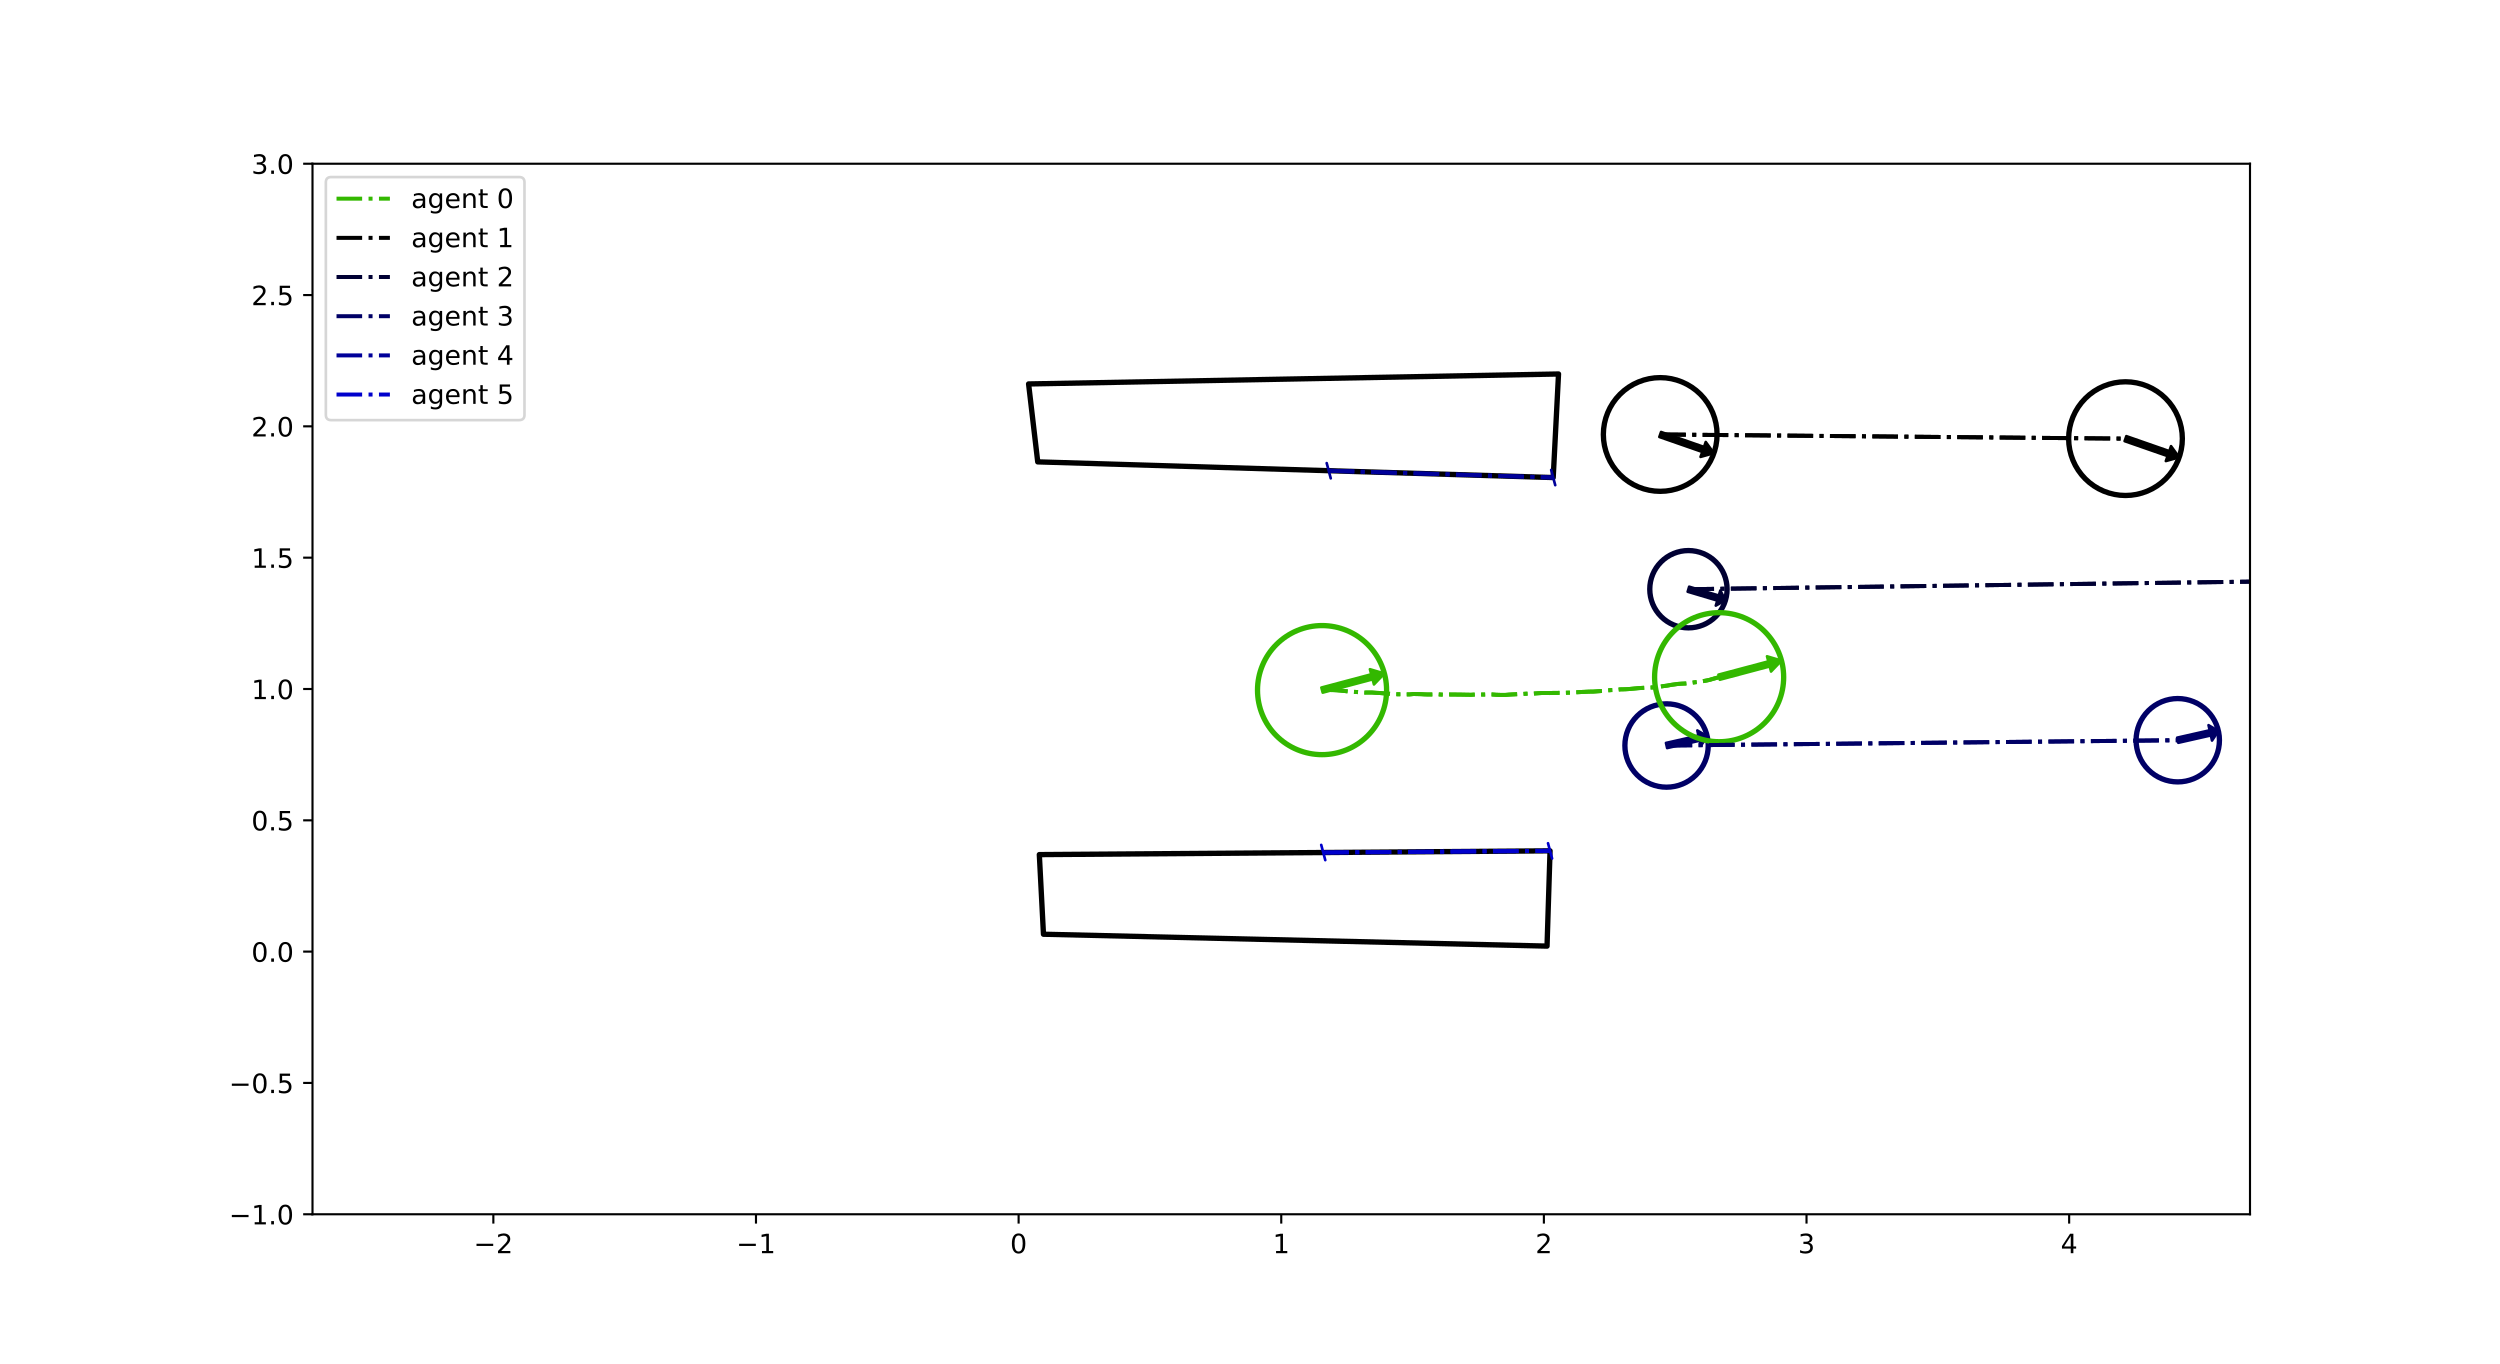 <?xml version="1.0" encoding="utf-8" standalone="no"?>
<!DOCTYPE svg PUBLIC "-//W3C//DTD SVG 1.1//EN"
  "http://www.w3.org/Graphics/SVG/1.1/DTD/svg11.dtd">
<!-- Created with matplotlib (https://matplotlib.org/) -->
<svg height="511.2pt" version="1.1" viewBox="0 0 936.72 511.2" width="936.72pt" xmlns="http://www.w3.org/2000/svg" xmlns:xlink="http://www.w3.org/1999/xlink">
 <defs>
  <style type="text/css">
*{stroke-linecap:butt;stroke-linejoin:round;white-space:pre;}
  </style>
 </defs>
 <g id="figure_1">
  <g id="patch_1">
   <path d="M 0 511.2 
L 936.72 511.2 
L 936.72 0 
L 0 0 
z
" style="fill:#ffffff;"/>
  </g>
  <g id="axes_1">
   <g id="patch_2">
    <path d="M 117.09 454.968 
L 843.048 454.968 
L 843.048 61.344 
L 117.09 61.344 
z
" style="fill:#ffffff;"/>
   </g>
   <g id="patch_3">
    <path clip-path="url(#p96cc4f739b)" d="M 583.961 140.13 
L 385.402 143.863 
L 388.825 173.058 
L 581.966 178.933 
z
" style="fill:none;stroke:#000000;stroke-linejoin:miter;stroke-width:2;"/>
   </g>
   <g id="patch_4">
    <path clip-path="url(#p96cc4f739b)" d="M 580.782 318.802 
L 389.423 320.21 
L 390.975 350.045 
L 579.655 354.494 
z
" style="fill:none;stroke:#000000;stroke-linejoin:miter;stroke-width:2;"/>
   </g>
   <g id="patch_5">
    <path clip-path="url(#p96cc4f739b)" d="M 495.102 257.625 
L 495.608 259.526 
L 514.302 254.552 
L 514.808 256.454 
L 518.722 252.357 
L 513.289 250.748 
L 513.795 252.65 
z
" style="fill:#33b800;stroke:#33b800;stroke-linejoin:miter;"/>
   </g>
   <g id="patch_6">
    <path clip-path="url(#p96cc4f739b)" d="M 622.385 161.863 
L 621.737 163.722 
L 637.829 169.329 
L 637.182 171.188 
L 642.176 169.802 
L 639.124 165.612 
L 638.477 167.471 
z
" style="stroke:#000000;stroke-linejoin:miter;"/>
   </g>
   <g id="patch_7">
    <path clip-path="url(#p96cc4f739b)" d="M 632.914 219.827 
L 632.352 221.713 
L 643.455 225.025 
L 642.893 226.911 
L 646.512 224.91 
L 644.58 221.253 
L 644.018 223.139 
z
" style="fill:#000033;stroke:#000033;stroke-linejoin:miter;"/>
   </g>
   <g id="patch_8">
    <path clip-path="url(#p96cc4f739b)" d="M 624.223 278.373 
L 624.658 280.293 
L 636.842 277.533 
L 637.276 279.453 
L 639.67 275.884 
L 635.972 273.694 
L 636.407 275.614 
z
" style="fill:#000066;stroke:#000066;stroke-linejoin:miter;"/>
   </g>
   <g id="patch_9">
    <path clip-path="url(#p96cc4f739b)" d="M 497.602 175.424 
L 498.108 177.326 
L 498.108 177.326 
L 498.614 179.228 
L 497.855 176.375 
L 497.096 173.522 
L 497.602 175.424 
z
" style="fill:#000099;stroke:#000099;stroke-linejoin:miter;"/>
   </g>
   <g id="patch_10">
    <path clip-path="url(#p96cc4f739b)" d="M 495.55 318.476 
L 496.056 320.378 
L 496.056 320.378 
L 496.562 322.28 
L 495.803 319.427 
L 495.043 316.574 
L 495.55 318.476 
z
" style="fill:#0000cc;stroke:#0000cc;stroke-linejoin:miter;"/>
   </g>
   <g id="patch_11">
    <path clip-path="url(#p96cc4f739b)" d="M 643.885 252.786 
L 644.391 254.688 
L 663.085 249.714 
L 663.591 251.616 
L 667.505 247.519 
L 662.073 245.91 
L 662.579 247.812 
z
" style="fill:#33b800;stroke:#33b800;stroke-linejoin:miter;"/>
   </g>
   <g id="patch_12">
    <path clip-path="url(#p96cc4f739b)" d="M 796.722 163.423 
L 796.074 165.282 
L 812.166 170.889 
L 811.519 172.748 
L 816.513 171.362 
L 813.461 167.172 
L 812.814 169.031 
z
" style="stroke:#000000;stroke-linejoin:miter;"/>
   </g>
   <g id="patch_13">
    <path clip-path="url(#p96cc4f739b)" d="M 886.228 216.416 
L 885.666 218.302 
L 896.769 221.614 
L 896.206 223.5 
L 899.826 221.499 
L 897.894 217.842 
L 897.332 219.728 
z
" style="fill:#000033;stroke:#000033;stroke-linejoin:miter;"/>
   </g>
   <g id="patch_14">
    <path clip-path="url(#p96cc4f739b)" d="M 815.763 276.394 
L 816.198 278.313 
L 828.382 275.554 
L 828.817 277.473 
L 831.21 273.904 
L 827.512 271.715 
L 827.947 273.634 
z
" style="fill:#000066;stroke:#000066;stroke-linejoin:miter;"/>
   </g>
   <g id="patch_15">
    <path clip-path="url(#p96cc4f739b)" d="M 581.713 177.982 
L 582.219 179.884 
L 582.219 179.884 
L 582.725 181.786 
L 581.966 178.933 
L 581.207 176.08 
L 581.713 177.982 
z
" style="fill:#000099;stroke:#000099;stroke-linejoin:miter;"/>
   </g>
   <g id="patch_16">
    <path clip-path="url(#p96cc4f739b)" d="M 580.529 317.851 
L 581.035 319.752 
L 581.035 319.752 
L 581.541 321.654 
L 580.782 318.802 
L 580.023 315.949 
L 580.529 317.851 
z
" style="fill:#0000cc;stroke:#0000cc;stroke-linejoin:miter;"/>
   </g>
   <g id="matplotlib.axis_1">
    <g id="xtick_1">
     <g id="line2d_1">
      <defs>
       <path d="M 0 0 
L 0 3.5 
" id="m2669104575" style="stroke:#000000;stroke-width:0.8;"/>
      </defs>
      <g>
       <use style="stroke:#000000;stroke-width:0.8;" x="184.851" xlink:href="#m2669104575" y="454.968"/>
      </g>
     </g>
     <g id="text_1">
      <!-- −2 -->
      <defs>
       <path d="M 10.594 35.5 
L 73.188 35.5 
L 73.188 27.203 
L 10.594 27.203 
z
" id="DejaVuSans-8722"/>
       <path d="M 19.188 8.297 
L 53.609 8.297 
L 53.609 0 
L 7.328 0 
L 7.328 8.297 
Q 12.938 14.109 22.625 23.891 
Q 32.328 33.688 34.812 36.531 
Q 39.547 41.844 41.422 45.531 
Q 43.312 49.219 43.312 52.781 
Q 43.312 58.594 39.234 62.25 
Q 35.156 65.922 28.609 65.922 
Q 23.969 65.922 18.812 64.312 
Q 13.672 62.703 7.812 59.422 
L 7.812 69.391 
Q 13.766 71.781 18.938 73 
Q 24.125 74.219 28.422 74.219 
Q 39.75 74.219 46.484 68.547 
Q 53.219 62.891 53.219 53.422 
Q 53.219 48.922 51.531 44.891 
Q 49.859 40.875 45.406 35.406 
Q 44.188 33.984 37.641 27.219 
Q 31.109 20.453 19.188 8.297 
z
" id="DejaVuSans-50"/>
      </defs>
      <g transform="translate(177.48 469.566)scale(0.1 -0.1)">
       <use xlink:href="#DejaVuSans-8722"/>
       <use x="83.789" xlink:href="#DejaVuSans-50"/>
      </g>
     </g>
    </g>
    <g id="xtick_2">
     <g id="line2d_2">
      <g>
       <use style="stroke:#000000;stroke-width:0.8;" x="283.257" xlink:href="#m2669104575" y="454.968"/>
      </g>
     </g>
     <g id="text_2">
      <!-- −1 -->
      <defs>
       <path d="M 12.406 8.297 
L 28.516 8.297 
L 28.516 63.922 
L 10.984 60.406 
L 10.984 69.391 
L 28.422 72.906 
L 38.281 72.906 
L 38.281 8.297 
L 54.391 8.297 
L 54.391 0 
L 12.406 0 
z
" id="DejaVuSans-49"/>
      </defs>
      <g transform="translate(275.886 469.566)scale(0.1 -0.1)">
       <use xlink:href="#DejaVuSans-8722"/>
       <use x="83.789" xlink:href="#DejaVuSans-49"/>
      </g>
     </g>
    </g>
    <g id="xtick_3">
     <g id="line2d_3">
      <g>
       <use style="stroke:#000000;stroke-width:0.8;" x="381.663" xlink:href="#m2669104575" y="454.968"/>
      </g>
     </g>
     <g id="text_3">
      <!-- 0 -->
      <defs>
       <path d="M 31.781 66.406 
Q 24.172 66.406 20.328 58.906 
Q 16.5 51.422 16.5 36.375 
Q 16.5 21.391 20.328 13.891 
Q 24.172 6.391 31.781 6.391 
Q 39.453 6.391 43.281 13.891 
Q 47.125 21.391 47.125 36.375 
Q 47.125 51.422 43.281 58.906 
Q 39.453 66.406 31.781 66.406 
z
M 31.781 74.219 
Q 44.047 74.219 50.516 64.516 
Q 56.984 54.828 56.984 36.375 
Q 56.984 17.969 50.516 8.266 
Q 44.047 -1.422 31.781 -1.422 
Q 19.531 -1.422 13.062 8.266 
Q 6.594 17.969 6.594 36.375 
Q 6.594 54.828 13.062 64.516 
Q 19.531 74.219 31.781 74.219 
z
" id="DejaVuSans-48"/>
      </defs>
      <g transform="translate(378.482 469.566)scale(0.1 -0.1)">
       <use xlink:href="#DejaVuSans-48"/>
      </g>
     </g>
    </g>
    <g id="xtick_4">
     <g id="line2d_4">
      <g>
       <use style="stroke:#000000;stroke-width:0.8;" x="480.069" xlink:href="#m2669104575" y="454.968"/>
      </g>
     </g>
     <g id="text_4">
      <!-- 1 -->
      <g transform="translate(476.888 469.566)scale(0.1 -0.1)">
       <use xlink:href="#DejaVuSans-49"/>
      </g>
     </g>
    </g>
    <g id="xtick_5">
     <g id="line2d_5">
      <g>
       <use style="stroke:#000000;stroke-width:0.8;" x="578.475" xlink:href="#m2669104575" y="454.968"/>
      </g>
     </g>
     <g id="text_5">
      <!-- 2 -->
      <g transform="translate(575.294 469.566)scale(0.1 -0.1)">
       <use xlink:href="#DejaVuSans-50"/>
      </g>
     </g>
    </g>
    <g id="xtick_6">
     <g id="line2d_6">
      <g>
       <use style="stroke:#000000;stroke-width:0.8;" x="676.881" xlink:href="#m2669104575" y="454.968"/>
      </g>
     </g>
     <g id="text_6">
      <!-- 3 -->
      <defs>
       <path d="M 40.578 39.312 
Q 47.656 37.797 51.625 33 
Q 55.609 28.219 55.609 21.188 
Q 55.609 10.406 48.188 4.484 
Q 40.766 -1.422 27.094 -1.422 
Q 22.516 -1.422 17.656 -0.516 
Q 12.797 0.391 7.625 2.203 
L 7.625 11.719 
Q 11.719 9.328 16.594 8.109 
Q 21.484 6.891 26.812 6.891 
Q 36.078 6.891 40.938 10.547 
Q 45.797 14.203 45.797 21.188 
Q 45.797 27.641 41.281 31.266 
Q 36.766 34.906 28.719 34.906 
L 20.219 34.906 
L 20.219 43.016 
L 29.109 43.016 
Q 36.375 43.016 40.234 45.922 
Q 44.094 48.828 44.094 54.297 
Q 44.094 59.906 40.109 62.906 
Q 36.141 65.922 28.719 65.922 
Q 24.656 65.922 20.016 65.031 
Q 15.375 64.156 9.812 62.312 
L 9.812 71.094 
Q 15.438 72.656 20.344 73.438 
Q 25.25 74.219 29.594 74.219 
Q 40.828 74.219 47.359 69.109 
Q 53.906 64.016 53.906 55.328 
Q 53.906 49.266 50.438 45.094 
Q 46.969 40.922 40.578 39.312 
z
" id="DejaVuSans-51"/>
      </defs>
      <g transform="translate(673.7 469.566)scale(0.1 -0.1)">
       <use xlink:href="#DejaVuSans-51"/>
      </g>
     </g>
    </g>
    <g id="xtick_7">
     <g id="line2d_7">
      <g>
       <use style="stroke:#000000;stroke-width:0.8;" x="775.287" xlink:href="#m2669104575" y="454.968"/>
      </g>
     </g>
     <g id="text_7">
      <!-- 4 -->
      <defs>
       <path d="M 37.797 64.312 
L 12.891 25.391 
L 37.797 25.391 
z
M 35.203 72.906 
L 47.609 72.906 
L 47.609 25.391 
L 58.016 25.391 
L 58.016 17.188 
L 47.609 17.188 
L 47.609 0 
L 37.797 0 
L 37.797 17.188 
L 4.891 17.188 
L 4.891 26.703 
z
" id="DejaVuSans-52"/>
      </defs>
      <g transform="translate(772.106 469.566)scale(0.1 -0.1)">
       <use xlink:href="#DejaVuSans-52"/>
      </g>
     </g>
    </g>
   </g>
   <g id="matplotlib.axis_2">
    <g id="ytick_1">
     <g id="line2d_8">
      <defs>
       <path d="M 0 0 
L -3.5 0 
" id="meb8077e2b2" style="stroke:#000000;stroke-width:0.8;"/>
      </defs>
      <g>
       <use style="stroke:#000000;stroke-width:0.8;" x="117.09" xlink:href="#meb8077e2b2" y="454.968"/>
      </g>
     </g>
     <g id="text_8">
      <!-- −1.0 -->
      <defs>
       <path d="M 10.688 12.406 
L 21 12.406 
L 21 0 
L 10.688 0 
z
" id="DejaVuSans-46"/>
      </defs>
      <g transform="translate(85.807 458.767)scale(0.1 -0.1)">
       <use xlink:href="#DejaVuSans-8722"/>
       <use x="83.789" xlink:href="#DejaVuSans-49"/>
       <use x="147.412" xlink:href="#DejaVuSans-46"/>
       <use x="179.199" xlink:href="#DejaVuSans-48"/>
      </g>
     </g>
    </g>
    <g id="ytick_2">
     <g id="line2d_9">
      <g>
       <use style="stroke:#000000;stroke-width:0.8;" x="117.09" xlink:href="#meb8077e2b2" y="405.765"/>
      </g>
     </g>
     <g id="text_9">
      <!-- −0.5 -->
      <defs>
       <path d="M 10.797 72.906 
L 49.516 72.906 
L 49.516 64.594 
L 19.828 64.594 
L 19.828 46.734 
Q 21.969 47.469 24.109 47.828 
Q 26.266 48.188 28.422 48.188 
Q 40.625 48.188 47.75 41.5 
Q 54.891 34.812 54.891 23.391 
Q 54.891 11.625 47.562 5.094 
Q 40.234 -1.422 26.906 -1.422 
Q 22.312 -1.422 17.547 -0.641 
Q 12.797 0.141 7.719 1.703 
L 7.719 11.625 
Q 12.109 9.234 16.797 8.062 
Q 21.484 6.891 26.703 6.891 
Q 35.156 6.891 40.078 11.328 
Q 45.016 15.766 45.016 23.391 
Q 45.016 31 40.078 35.438 
Q 35.156 39.891 26.703 39.891 
Q 22.75 39.891 18.812 39.016 
Q 14.891 38.141 10.797 36.281 
z
" id="DejaVuSans-53"/>
      </defs>
      <g transform="translate(85.807 409.564)scale(0.1 -0.1)">
       <use xlink:href="#DejaVuSans-8722"/>
       <use x="83.789" xlink:href="#DejaVuSans-48"/>
       <use x="147.412" xlink:href="#DejaVuSans-46"/>
       <use x="179.199" xlink:href="#DejaVuSans-53"/>
      </g>
     </g>
    </g>
    <g id="ytick_3">
     <g id="line2d_10">
      <g>
       <use style="stroke:#000000;stroke-width:0.8;" x="117.09" xlink:href="#meb8077e2b2" y="356.562"/>
      </g>
     </g>
     <g id="text_10">
      <!-- 0.0 -->
      <g transform="translate(94.187 360.361)scale(0.1 -0.1)">
       <use xlink:href="#DejaVuSans-48"/>
       <use x="63.623" xlink:href="#DejaVuSans-46"/>
       <use x="95.41" xlink:href="#DejaVuSans-48"/>
      </g>
     </g>
    </g>
    <g id="ytick_4">
     <g id="line2d_11">
      <g>
       <use style="stroke:#000000;stroke-width:0.8;" x="117.09" xlink:href="#meb8077e2b2" y="307.359"/>
      </g>
     </g>
     <g id="text_11">
      <!-- 0.5 -->
      <g transform="translate(94.187 311.158)scale(0.1 -0.1)">
       <use xlink:href="#DejaVuSans-48"/>
       <use x="63.623" xlink:href="#DejaVuSans-46"/>
       <use x="95.41" xlink:href="#DejaVuSans-53"/>
      </g>
     </g>
    </g>
    <g id="ytick_5">
     <g id="line2d_12">
      <g>
       <use style="stroke:#000000;stroke-width:0.8;" x="117.09" xlink:href="#meb8077e2b2" y="258.156"/>
      </g>
     </g>
     <g id="text_12">
      <!-- 1.0 -->
      <g transform="translate(94.187 261.955)scale(0.1 -0.1)">
       <use xlink:href="#DejaVuSans-49"/>
       <use x="63.623" xlink:href="#DejaVuSans-46"/>
       <use x="95.41" xlink:href="#DejaVuSans-48"/>
      </g>
     </g>
    </g>
    <g id="ytick_6">
     <g id="line2d_13">
      <g>
       <use style="stroke:#000000;stroke-width:0.8;" x="117.09" xlink:href="#meb8077e2b2" y="208.953"/>
      </g>
     </g>
     <g id="text_13">
      <!-- 1.5 -->
      <g transform="translate(94.187 212.752)scale(0.1 -0.1)">
       <use xlink:href="#DejaVuSans-49"/>
       <use x="63.623" xlink:href="#DejaVuSans-46"/>
       <use x="95.41" xlink:href="#DejaVuSans-53"/>
      </g>
     </g>
    </g>
    <g id="ytick_7">
     <g id="line2d_14">
      <g>
       <use style="stroke:#000000;stroke-width:0.8;" x="117.09" xlink:href="#meb8077e2b2" y="159.75"/>
      </g>
     </g>
     <g id="text_14">
      <!-- 2.0 -->
      <g transform="translate(94.187 163.549)scale(0.1 -0.1)">
       <use xlink:href="#DejaVuSans-50"/>
       <use x="63.623" xlink:href="#DejaVuSans-46"/>
       <use x="95.41" xlink:href="#DejaVuSans-48"/>
      </g>
     </g>
    </g>
    <g id="ytick_8">
     <g id="line2d_15">
      <g>
       <use style="stroke:#000000;stroke-width:0.8;" x="117.09" xlink:href="#meb8077e2b2" y="110.547"/>
      </g>
     </g>
     <g id="text_15">
      <!-- 2.5 -->
      <g transform="translate(94.187 114.346)scale(0.1 -0.1)">
       <use xlink:href="#DejaVuSans-50"/>
       <use x="63.623" xlink:href="#DejaVuSans-46"/>
       <use x="95.41" xlink:href="#DejaVuSans-53"/>
      </g>
     </g>
    </g>
    <g id="ytick_9">
     <g id="line2d_16">
      <g>
       <use style="stroke:#000000;stroke-width:0.8;" x="117.09" xlink:href="#meb8077e2b2" y="61.344"/>
      </g>
     </g>
     <g id="text_16">
      <!-- 3.0 -->
      <g transform="translate(94.187 65.143)scale(0.1 -0.1)">
       <use xlink:href="#DejaVuSans-51"/>
       <use x="63.623" xlink:href="#DejaVuSans-46"/>
       <use x="95.41" xlink:href="#DejaVuSans-48"/>
      </g>
     </g>
    </g>
   </g>
   <g id="patch_17">
    <path clip-path="url(#p96cc4f739b)" d="M 495.355 282.756 
C 501.768 282.756 507.918 280.208 512.453 275.674 
C 516.987 271.139 519.535 264.988 519.535 258.576 
C 519.535 252.163 516.987 246.012 512.453 241.477 
C 507.918 236.943 501.768 234.395 495.355 234.395 
C 488.942 234.395 482.791 236.943 478.257 241.477 
C 473.722 246.012 471.175 252.163 471.175 258.576 
C 471.175 264.988 473.722 271.139 478.257 275.674 
C 482.791 280.208 488.942 282.756 495.355 282.756 
z
" style="fill:none;stroke:#33b800;stroke-linejoin:miter;stroke-width:2;"/>
   </g>
   <g id="patch_18">
    <path clip-path="url(#p96cc4f739b)" d="M 622.061 184.094 
C 627.71 184.094 633.129 181.85 637.123 177.855 
C 641.118 173.86 643.362 168.442 643.362 162.793 
C 643.362 157.143 641.118 151.725 637.123 147.73 
C 633.129 143.736 627.71 141.491 622.061 141.491 
C 616.412 141.491 610.993 143.736 606.998 147.73 
C 603.004 151.725 600.759 157.143 600.759 162.793 
C 600.759 168.442 603.004 173.86 606.998 177.855 
C 610.993 181.85 616.412 184.094 622.061 184.094 
z
" style="fill:none;stroke:#000000;stroke-linejoin:miter;stroke-width:2;"/>
   </g>
   <g id="patch_19">
    <path clip-path="url(#p96cc4f739b)" d="M 632.633 235.254 
C 636.474 235.254 640.158 233.728 642.874 231.012 
C 645.59 228.296 647.117 224.611 647.117 220.77 
C 647.117 216.929 645.59 213.245 642.874 210.529 
C 640.158 207.813 636.474 206.287 632.633 206.287 
C 628.792 206.287 625.108 207.813 622.392 210.529 
C 619.676 213.245 618.149 216.929 618.149 220.77 
C 618.149 224.611 619.676 228.296 622.392 231.012 
C 625.108 233.728 628.792 235.254 632.633 235.254 
z
" style="fill:none;stroke:#000033;stroke-linejoin:miter;stroke-width:2;"/>
   </g>
   <g id="patch_20">
    <path clip-path="url(#p96cc4f739b)" d="M 624.441 294.948 
C 628.582 294.948 632.554 293.303 635.482 290.375 
C 638.411 287.447 640.056 283.474 640.056 279.333 
C 640.056 275.192 638.411 271.22 635.482 268.292 
C 632.554 265.363 628.582 263.718 624.441 263.718 
C 620.299 263.718 616.327 265.363 613.399 268.292 
C 610.471 271.22 608.825 275.192 608.825 279.333 
C 608.825 283.474 610.471 287.447 613.399 290.375 
C 616.327 293.303 620.299 294.948 624.441 294.948 
z
" style="fill:none;stroke:#000066;stroke-linejoin:miter;stroke-width:2;"/>
   </g>
   <g id="patch_21">
    <path clip-path="url(#p96cc4f739b)" d="M 497.855 176.375 
C 497.855 176.375 497.855 176.375 497.855 176.375 
C 497.855 176.375 497.855 176.375 497.855 176.375 
C 497.855 176.375 497.855 176.375 497.855 176.375 
C 497.855 176.375 497.855 176.375 497.855 176.375 
C 497.855 176.375 497.855 176.375 497.855 176.375 
C 497.855 176.375 497.855 176.375 497.855 176.375 
C 497.855 176.375 497.855 176.375 497.855 176.375 
C 497.855 176.375 497.855 176.375 497.855 176.375 
z
" style="fill:none;stroke:#000099;stroke-linejoin:miter;stroke-width:2;"/>
   </g>
   <g id="patch_22">
    <path clip-path="url(#p96cc4f739b)" d="M 495.803 319.427 
C 495.803 319.427 495.803 319.427 495.803 319.427 
C 495.803 319.427 495.803 319.427 495.803 319.427 
C 495.803 319.427 495.803 319.427 495.803 319.427 
C 495.803 319.427 495.803 319.427 495.803 319.427 
C 495.803 319.427 495.803 319.427 495.803 319.427 
C 495.803 319.427 495.803 319.427 495.803 319.427 
C 495.803 319.427 495.803 319.427 495.803 319.427 
C 495.803 319.427 495.803 319.427 495.803 319.427 
z
" style="fill:none;stroke:#0000cc;stroke-linejoin:miter;stroke-width:2;"/>
   </g>
   <g id="patch_23">
    <path clip-path="url(#p96cc4f739b)" d="M 644.138 277.918 
C 650.551 277.918 656.702 275.37 661.236 270.835 
C 665.771 266.301 668.318 260.15 668.318 253.737 
C 668.318 247.325 665.771 241.174 661.236 236.639 
C 656.702 232.105 650.551 229.557 644.138 229.557 
C 637.725 229.557 631.574 232.105 627.04 236.639 
C 622.505 241.174 619.958 247.325 619.958 253.737 
C 619.958 260.15 622.505 266.301 627.04 270.835 
C 631.574 275.37 637.725 277.918 644.138 277.918 
z
" style="fill:none;stroke:#33b800;stroke-linejoin:miter;stroke-width:2;"/>
   </g>
   <g id="patch_24">
    <path clip-path="url(#p96cc4f739b)" d="M 796.398 185.654 
C 802.047 185.654 807.466 183.41 811.46 179.415 
C 815.455 175.421 817.699 170.002 817.699 164.353 
C 817.699 158.704 815.455 153.285 811.46 149.29 
C 807.466 145.296 802.047 143.051 796.398 143.051 
C 790.749 143.051 785.33 145.296 781.335 149.29 
C 777.341 153.285 775.096 158.704 775.096 164.353 
C 775.096 170.002 777.341 175.421 781.335 179.415 
C 785.33 183.41 790.749 185.654 796.398 185.654 
z
" style="fill:none;stroke:#000000;stroke-linejoin:miter;stroke-width:2;"/>
   </g>
   <g id="patch_25">
    <path clip-path="url(#p96cc4f739b)" d="M 885.947 231.843 
C 889.788 231.843 893.472 230.317 896.188 227.601 
C 898.904 224.885 900.43 221.2 900.43 217.359 
C 900.43 213.518 898.904 209.834 896.188 207.118 
C 893.472 204.402 889.788 202.876 885.947 202.876 
C 882.106 202.876 878.422 204.402 875.705 207.118 
C 872.989 209.834 871.463 213.518 871.463 217.359 
C 871.463 221.2 872.989 224.885 875.705 227.601 
C 878.422 230.317 882.106 231.843 885.947 231.843 
z
" style="fill:none;stroke:#000033;stroke-linejoin:miter;stroke-width:2;"/>
   </g>
   <g id="patch_26">
    <path clip-path="url(#p96cc4f739b)" d="M 815.981 292.969 
C 820.122 292.969 824.094 291.323 827.022 288.395 
C 829.951 285.467 831.596 281.495 831.596 277.354 
C 831.596 273.212 829.951 269.24 827.022 266.312 
C 824.094 263.384 820.122 261.738 815.981 261.738 
C 811.84 261.738 807.867 263.384 804.939 266.312 
C 802.011 269.24 800.366 273.212 800.366 277.354 
C 800.366 281.495 802.011 285.467 804.939 288.395 
C 807.867 291.323 811.84 292.969 815.981 292.969 
z
" style="fill:none;stroke:#000066;stroke-linejoin:miter;stroke-width:2;"/>
   </g>
   <g id="patch_27">
    <path clip-path="url(#p96cc4f739b)" d="M 581.966 178.933 
C 581.966 178.933 581.966 178.933 581.966 178.933 
C 581.966 178.933 581.966 178.933 581.966 178.933 
C 581.966 178.933 581.966 178.933 581.966 178.933 
C 581.966 178.933 581.966 178.933 581.966 178.933 
C 581.966 178.933 581.966 178.933 581.966 178.933 
C 581.966 178.933 581.966 178.933 581.966 178.933 
C 581.966 178.933 581.966 178.933 581.966 178.933 
C 581.966 178.933 581.966 178.933 581.966 178.933 
z
" style="fill:none;stroke:#000099;stroke-linejoin:miter;stroke-width:2;"/>
   </g>
   <g id="patch_28">
    <path clip-path="url(#p96cc4f739b)" d="M 580.782 318.802 
C 580.782 318.802 580.782 318.802 580.782 318.802 
C 580.782 318.802 580.782 318.802 580.782 318.802 
C 580.782 318.802 580.782 318.802 580.782 318.802 
C 580.782 318.802 580.782 318.802 580.782 318.802 
C 580.782 318.802 580.782 318.802 580.782 318.802 
C 580.782 318.802 580.782 318.802 580.782 318.802 
C 580.782 318.802 580.782 318.802 580.782 318.802 
C 580.782 318.802 580.782 318.802 580.782 318.802 
z
" style="fill:none;stroke:#0000cc;stroke-linejoin:miter;stroke-width:2;"/>
   </g>
   <g id="line2d_17">
    <path clip-path="url(#p96cc4f739b)" d="M 495.355 258.576 
L 496.677 258.555 
L 497.999 258.539 
L 499.397 258.559 
L 500.84 258.629 
L 502.331 258.758 
L 503.921 258.92 
L 505.473 259.11 
L 507.01 259.206 
L 508.486 259.3 
L 509.978 259.428 
L 511.402 259.502 
L 512.816 259.476 
L 514.212 259.495 
L 515.779 259.608 
L 517.29 259.68 
L 518.802 259.811 
L 520.391 259.926 
L 522.007 260.084 
L 523.606 260.127 
L 525.148 260.125 
L 526.686 260.199 
L 528.333 260.17 
L 529.625 260.032 
L 531.053 260.06 
L 532.531 260.102 
L 534.08 260.19 
L 535.662 260.215 
L 537.168 260.185 
L 538.576 260.149 
L 540.118 260.256 
L 541.743 260.29 
L 543.246 260.219 
L 544.736 260.242 
L 546.328 260.248 
L 547.989 260.275 
L 549.619 260.309 
L 551.197 260.33 
L 552.605 260.239 
L 554.126 260.244 
L 555.837 260.244 
L 557.448 260.196 
L 559.01 260.206 
L 560.675 260.327 
L 562.438 260.383 
L 564.103 260.376 
L 565.561 260.256 
L 566.993 260.177 
L 568.545 260.101 
L 570.035 260.056 
L 571.485 259.948 
L 572.924 259.866 
L 574.519 259.881 
L 576.045 259.763 
L 577.48 259.671 
L 579.049 259.661 
L 580.647 259.672 
L 582.233 259.631 
L 583.882 259.62 
L 585.53 259.597 
L 587.177 259.548 
L 588.829 259.532 
L 590.415 259.403 
L 592.104 259.304 
L 593.699 259.231 
L 595.331 259.154 
L 597.081 259.121 
L 598.697 259.004 
L 600.364 258.887 
L 602.007 258.703 
L 603.669 258.565 
L 605.434 258.497 
L 607.089 258.302 
L 608.873 258.261 
L 610.579 258.157 
L 612.217 258 
L 613.91 257.839 
L 615.604 257.732 
L 617.394 257.643 
L 619.234 257.575 
L 620.691 257.47 
L 622.013 257.274 
L 623.324 257.064 
L 624.661 256.893 
L 626.007 256.639 
L 627.331 256.455 
L 628.683 256.262 
L 630.057 256.168 
L 631.53 256.104 
L 632.934 255.964 
L 634.203 255.755 
L 635.537 255.583 
L 636.871 255.423 
L 638.139 255.213 
L 639.403 254.989 
L 640.621 254.72 
L 641.82 254.365 
L 642.954 254.049 
L 644.138 253.737 
" style="fill:none;stroke:#33b800;stroke-dasharray:9.6,2.4,1.5,2.4;stroke-dashoffset:0;stroke-width:1.5;"/>
   </g>
   <g id="line2d_18">
    <path clip-path="url(#p96cc4f739b)" d="M 622.061 162.793 
L 623.84 162.809 
L 625.619 162.825 
L 627.398 162.84 
L 629.177 162.856 
L 630.956 162.872 
L 632.734 162.888 
L 634.513 162.904 
L 636.292 162.92 
L 638.071 162.936 
L 639.85 162.952 
L 641.629 162.968 
L 643.408 162.984 
L 645.187 163 
L 646.966 163.016 
L 648.745 163.031 
L 650.524 163.047 
L 652.303 163.063 
L 654.082 163.079 
L 655.861 163.095 
L 657.64 163.111 
L 659.419 163.127 
L 661.198 163.143 
L 662.977 163.159 
L 664.756 163.175 
L 666.534 163.191 
L 668.313 163.207 
L 670.092 163.222 
L 671.871 163.238 
L 673.65 163.254 
L 675.429 163.27 
L 677.208 163.286 
L 678.987 163.302 
L 680.766 163.318 
L 682.545 163.334 
L 684.324 163.35 
L 686.103 163.366 
L 687.882 163.382 
L 689.661 163.398 
L 691.44 163.414 
L 693.219 163.429 
L 694.998 163.445 
L 696.777 163.461 
L 698.555 163.477 
L 700.334 163.493 
L 702.113 163.509 
L 703.892 163.525 
L 705.671 163.541 
L 707.45 163.557 
L 709.229 163.573 
L 711.008 163.589 
L 712.787 163.605 
L 714.566 163.62 
L 716.345 163.636 
L 718.124 163.652 
L 719.903 163.668 
L 721.682 163.684 
L 723.461 163.7 
L 725.24 163.716 
L 727.019 163.732 
L 728.798 163.748 
L 730.576 163.764 
L 732.355 163.78 
L 734.134 163.796 
L 735.913 163.811 
L 737.692 163.827 
L 739.471 163.843 
L 741.25 163.859 
L 743.029 163.875 
L 744.808 163.891 
L 746.587 163.907 
L 748.366 163.923 
L 750.145 163.939 
L 751.924 163.955 
L 753.703 163.971 
L 755.482 163.987 
L 757.261 164.003 
L 759.04 164.018 
L 760.819 164.034 
L 762.598 164.05 
L 764.376 164.066 
L 766.155 164.082 
L 767.934 164.098 
L 769.713 164.114 
L 771.492 164.13 
L 773.271 164.146 
L 775.05 164.162 
L 776.829 164.178 
L 778.608 164.194 
L 780.387 164.209 
L 782.166 164.225 
L 783.945 164.241 
L 785.724 164.257 
L 787.503 164.273 
L 789.282 164.289 
L 791.061 164.305 
L 792.84 164.321 
L 794.619 164.337 
L 796.398 164.353 
" style="fill:none;stroke:#000000;stroke-dasharray:9.6,2.4,1.5,2.4;stroke-dashoffset:0;stroke-width:1.5;"/>
   </g>
   <g id="line2d_19">
    <path clip-path="url(#p96cc4f739b)" d="M 632.633 220.77 
L 635.218 220.735 
L 637.803 220.701 
L 640.388 220.666 
L 642.972 220.631 
L 645.557 220.596 
L 648.142 220.561 
L 650.727 220.527 
L 653.312 220.492 
L 655.897 220.457 
L 658.481 220.422 
L 661.066 220.387 
L 663.651 220.352 
L 666.236 220.318 
L 668.821 220.283 
L 671.406 220.248 
L 673.99 220.213 
L 676.575 220.178 
L 679.16 220.144 
L 681.745 220.109 
L 684.33 220.074 
L 686.915 220.039 
L 689.499 220.004 
L 692.084 219.97 
L 694.669 219.935 
L 697.254 219.9 
L 699.839 219.865 
L 702.424 219.83 
L 705.008 219.796 
L 707.593 219.761 
L 710.178 219.726 
L 712.763 219.691 
L 715.348 219.656 
L 717.933 219.622 
L 720.517 219.587 
L 723.102 219.552 
L 725.687 219.517 
L 728.272 219.482 
L 730.857 219.448 
L 733.442 219.413 
L 736.026 219.378 
L 738.611 219.343 
L 741.196 219.308 
L 743.781 219.274 
L 746.366 219.239 
L 748.951 219.204 
L 751.535 219.169 
L 754.12 219.134 
L 756.705 219.099 
L 759.29 219.065 
L 761.875 219.03 
L 764.46 218.995 
L 767.044 218.96 
L 769.629 218.925 
L 772.214 218.891 
L 774.799 218.856 
L 777.384 218.821 
L 779.969 218.786 
L 782.553 218.751 
L 785.138 218.717 
L 787.723 218.682 
L 790.308 218.647 
L 792.893 218.612 
L 795.478 218.577 
L 798.062 218.543 
L 800.647 218.508 
L 803.232 218.473 
L 805.817 218.438 
L 808.402 218.403 
L 810.987 218.369 
L 813.571 218.334 
L 816.156 218.299 
L 818.741 218.264 
L 821.326 218.229 
L 823.911 218.195 
L 826.496 218.16 
L 829.08 218.125 
L 831.665 218.09 
L 834.25 218.055 
L 836.835 218.021 
L 839.42 217.986 
L 842.005 217.951 
L 844.59 217.916 
L 847.174 217.881 
L 849.759 217.846 
L 852.344 217.812 
L 854.929 217.777 
L 857.514 217.742 
L 860.099 217.707 
L 862.683 217.672 
L 865.268 217.638 
L 867.853 217.603 
L 870.438 217.568 
L 873.023 217.533 
L 875.608 217.498 
L 878.192 217.464 
L 880.777 217.429 
L 883.362 217.394 
L 885.947 217.359 
" style="fill:none;stroke:#000033;stroke-dasharray:9.6,2.4,1.5,2.4;stroke-dashoffset:0;stroke-width:1.5;"/>
   </g>
   <g id="line2d_20">
    <path clip-path="url(#p96cc4f739b)" d="M 624.441 279.333 
L 626.395 279.313 
L 628.35 279.293 
L 630.304 279.273 
L 632.259 279.252 
L 634.213 279.232 
L 636.168 279.212 
L 638.122 279.192 
L 640.077 279.172 
L 642.031 279.151 
L 643.986 279.131 
L 645.94 279.111 
L 647.894 279.091 
L 649.849 279.071 
L 651.803 279.05 
L 653.758 279.03 
L 655.712 279.01 
L 657.667 278.99 
L 659.621 278.97 
L 661.576 278.949 
L 663.53 278.929 
L 665.485 278.909 
L 667.439 278.889 
L 669.394 278.869 
L 671.348 278.848 
L 673.303 278.828 
L 675.257 278.808 
L 677.212 278.788 
L 679.166 278.768 
L 681.121 278.747 
L 683.075 278.727 
L 685.03 278.707 
L 686.984 278.687 
L 688.939 278.667 
L 690.893 278.646 
L 692.848 278.626 
L 694.802 278.606 
L 696.757 278.586 
L 698.711 278.566 
L 700.666 278.545 
L 702.62 278.525 
L 704.575 278.505 
L 706.529 278.485 
L 708.484 278.465 
L 710.438 278.444 
L 712.393 278.424 
L 714.347 278.404 
L 716.302 278.384 
L 718.256 278.364 
L 720.21 278.343 
L 722.165 278.323 
L 724.119 278.303 
L 726.074 278.283 
L 728.028 278.263 
L 729.983 278.242 
L 731.937 278.222 
L 733.892 278.202 
L 735.846 278.182 
L 737.801 278.162 
L 739.755 278.141 
L 741.71 278.121 
L 743.664 278.101 
L 745.619 278.081 
L 747.573 278.061 
L 749.528 278.04 
L 751.482 278.02 
L 753.437 278 
L 755.391 277.98 
L 757.346 277.96 
L 759.3 277.939 
L 761.255 277.919 
L 763.209 277.899 
L 765.164 277.879 
L 767.118 277.859 
L 769.073 277.838 
L 771.027 277.818 
L 772.982 277.798 
L 774.936 277.778 
L 776.891 277.758 
L 778.845 277.737 
L 780.8 277.717 
L 782.754 277.697 
L 784.709 277.677 
L 786.663 277.657 
L 788.618 277.636 
L 790.572 277.616 
L 792.527 277.596 
L 794.481 277.576 
L 796.436 277.556 
L 798.39 277.535 
L 800.345 277.515 
L 802.299 277.495 
L 804.254 277.475 
L 806.208 277.455 
L 808.163 277.434 
L 810.117 277.414 
L 812.072 277.394 
L 814.026 277.374 
L 815.981 277.354 
" style="fill:none;stroke:#000066;stroke-dasharray:9.6,2.4,1.5,2.4;stroke-dashoffset:0;stroke-width:1.5;"/>
   </g>
   <g id="line2d_21">
    <path clip-path="url(#p96cc4f739b)" d="M 497.855 176.375 
L 499.176 176.415 
L 500.496 176.455 
L 501.893 176.498 
L 503.337 176.541 
L 504.831 176.587 
L 506.424 176.635 
L 507.981 176.683 
L 509.519 176.729 
L 510.997 176.774 
L 512.49 176.82 
L 513.916 176.863 
L 515.327 176.906 
L 516.723 176.949 
L 518.292 176.996 
L 519.803 177.042 
L 521.318 177.088 
L 522.91 177.137 
L 524.529 177.186 
L 526.128 177.235 
L 527.668 177.282 
L 529.207 177.328 
L 530.852 177.378 
L 532.138 177.418 
L 533.565 177.461 
L 535.043 177.506 
L 536.594 177.553 
L 538.175 177.601 
L 539.678 177.647 
L 541.084 177.69 
L 542.628 177.737 
L 544.252 177.786 
L 545.752 177.832 
L 547.242 177.877 
L 548.833 177.925 
L 550.492 177.976 
L 552.122 178.025 
L 553.699 178.073 
L 555.103 178.116 
L 556.623 178.162 
L 558.332 178.214 
L 559.94 178.263 
L 561.501 178.311 
L 563.168 178.361 
L 564.931 178.415 
L 566.595 178.466 
L 568.048 178.51 
L 569.476 178.553 
L 571.024 178.6 
L 572.512 178.646 
L 573.957 178.69 
L 575.392 178.733 
L 576.986 178.782 
L 578.507 178.828 
L 579.937 178.871 
L 581.505 178.919 
L 581.966 178.933 
L 581.966 178.933 
L 581.966 178.933 
L 581.966 178.933 
L 581.966 178.933 
L 581.966 178.933 
L 581.966 178.933 
L 581.966 178.933 
L 581.966 178.933 
L 581.966 178.933 
L 581.966 178.933 
L 581.966 178.933 
L 581.966 178.933 
L 581.966 178.933 
L 581.966 178.933 
L 581.966 178.933 
L 581.966 178.933 
L 581.966 178.933 
L 581.966 178.933 
L 581.966 178.933 
L 581.966 178.933 
L 581.966 178.933 
L 581.966 178.933 
L 581.966 178.933 
L 581.966 178.933 
L 581.966 178.933 
L 581.966 178.933 
L 581.966 178.933 
L 581.966 178.933 
L 581.966 178.933 
L 581.966 178.933 
L 581.966 178.933 
L 581.966 178.933 
L 581.966 178.933 
L 581.966 178.933 
L 581.966 178.933 
L 581.966 178.933 
L 581.966 178.933 
L 581.966 178.933 
L 581.966 178.933 
L 581.966 178.933 
L 581.966 178.933 
L 581.966 178.933 
" style="fill:none;stroke:#000099;stroke-dasharray:9.6,2.4,1.5,2.4;stroke-dashoffset:0;stroke-width:1.5;"/>
   </g>
   <g id="line2d_22">
    <path clip-path="url(#p96cc4f739b)" d="M 495.803 319.427 
L 497.125 319.417 
L 498.447 319.407 
L 499.845 319.397 
L 501.287 319.386 
L 502.777 319.376 
L 504.366 319.364 
L 505.917 319.352 
L 507.453 319.341 
L 508.928 319.33 
L 510.418 319.319 
L 511.842 319.309 
L 513.256 319.298 
L 514.652 319.288 
L 516.219 319.277 
L 517.728 319.265 
L 519.239 319.254 
L 520.828 319.243 
L 522.443 319.231 
L 524.041 319.219 
L 525.583 319.208 
L 527.121 319.196 
L 528.767 319.184 
L 530.06 319.175 
L 531.488 319.164 
L 532.966 319.153 
L 534.514 319.142 
L 536.096 319.13 
L 537.601 319.119 
L 539.01 319.109 
L 540.551 319.098 
L 542.175 319.086 
L 543.679 319.075 
L 545.169 319.064 
L 546.761 319.052 
L 548.421 319.04 
L 550.051 319.028 
L 551.629 319.016 
L 553.037 319.006 
L 554.558 318.994 
L 556.269 318.982 
L 557.88 318.97 
L 559.442 318.959 
L 561.106 318.946 
L 562.868 318.933 
L 564.534 318.921 
L 565.993 318.91 
L 567.425 318.9 
L 568.978 318.888 
L 570.468 318.877 
L 571.918 318.867 
L 573.358 318.856 
L 574.953 318.844 
L 576.48 318.833 
L 577.915 318.823 
L 579.484 318.811 
L 580.782 318.802 
L 580.782 318.802 
L 580.782 318.802 
L 580.782 318.802 
L 580.782 318.802 
L 580.782 318.802 
L 580.782 318.802 
L 580.782 318.802 
L 580.782 318.802 
L 580.782 318.802 
L 580.782 318.802 
L 580.782 318.802 
L 580.782 318.802 
L 580.782 318.802 
L 580.782 318.802 
L 580.782 318.802 
L 580.782 318.802 
L 580.782 318.802 
L 580.782 318.802 
L 580.782 318.802 
L 580.782 318.802 
L 580.782 318.802 
L 580.782 318.802 
L 580.782 318.802 
L 580.782 318.802 
L 580.782 318.802 
L 580.782 318.802 
L 580.782 318.802 
L 580.782 318.802 
L 580.782 318.802 
L 580.782 318.802 
L 580.782 318.802 
L 580.782 318.802 
L 580.782 318.802 
L 580.782 318.802 
L 580.782 318.802 
L 580.782 318.802 
L 580.782 318.802 
L 580.782 318.802 
L 580.782 318.802 
L 580.782 318.802 
L 580.782 318.802 
L 580.782 318.802 
" style="fill:none;stroke:#0000cc;stroke-dasharray:9.6,2.4,1.5,2.4;stroke-dashoffset:0;stroke-width:1.5;"/>
   </g>
   <g id="line2d_23">
    <path clip-path="url(#p96cc4f739b)" d="M 495.355 258.576 
L 496.677 258.555 
L 497.999 258.539 
L 499.397 258.559 
L 500.84 258.629 
L 502.331 258.758 
L 503.921 258.92 
L 505.473 259.11 
L 507.01 259.206 
L 508.486 259.3 
L 509.978 259.428 
L 511.402 259.502 
L 512.816 259.476 
L 514.212 259.495 
L 515.779 259.608 
L 517.29 259.68 
L 518.802 259.811 
L 520.391 259.926 
L 522.007 260.084 
L 523.606 260.127 
L 525.148 260.125 
L 526.686 260.199 
L 528.333 260.17 
L 529.625 260.032 
L 531.053 260.06 
L 532.531 260.102 
L 534.08 260.19 
L 535.662 260.215 
L 537.168 260.185 
L 538.576 260.149 
L 540.118 260.256 
L 541.743 260.29 
L 543.246 260.219 
L 544.736 260.242 
L 546.328 260.248 
L 547.989 260.275 
L 549.619 260.309 
L 551.197 260.33 
L 552.605 260.239 
L 554.126 260.244 
L 555.837 260.244 
L 557.448 260.196 
L 559.01 260.206 
L 560.675 260.327 
L 562.438 260.383 
L 564.103 260.376 
L 565.561 260.256 
L 566.993 260.177 
L 568.545 260.101 
L 570.035 260.056 
L 571.485 259.948 
L 572.924 259.866 
L 574.519 259.881 
L 576.045 259.763 
L 577.48 259.671 
L 579.049 259.661 
L 580.647 259.672 
L 582.233 259.631 
L 583.882 259.62 
L 585.53 259.597 
L 587.177 259.548 
L 588.829 259.532 
L 590.415 259.403 
L 592.104 259.304 
L 593.699 259.231 
L 595.331 259.154 
L 597.081 259.121 
L 598.697 259.004 
L 600.364 258.887 
L 602.007 258.703 
L 603.669 258.565 
L 605.434 258.497 
L 607.089 258.302 
L 608.873 258.261 
L 610.579 258.157 
L 612.217 258 
L 613.91 257.839 
L 615.604 257.732 
L 617.394 257.643 
L 619.234 257.575 
L 620.691 257.47 
L 622.013 257.274 
L 623.324 257.064 
L 624.661 256.893 
L 626.007 256.639 
L 627.331 256.455 
L 628.683 256.262 
L 630.057 256.168 
L 631.53 256.104 
L 632.934 255.964 
L 634.203 255.755 
L 635.537 255.583 
L 636.871 255.423 
L 638.139 255.213 
L 639.403 254.989 
L 640.621 254.72 
L 641.82 254.365 
L 642.954 254.049 
L 644.138 253.737 
" style="fill:none;stroke:#33b800;stroke-dasharray:9.6,2.4,1.5,2.4;stroke-dashoffset:0;stroke-width:1.5;"/>
   </g>
   <g id="line2d_24">
    <path clip-path="url(#p96cc4f739b)" d="M 622.061 162.793 
L 623.84 162.809 
L 625.619 162.825 
L 627.398 162.84 
L 629.177 162.856 
L 630.956 162.872 
L 632.734 162.888 
L 634.513 162.904 
L 636.292 162.92 
L 638.071 162.936 
L 639.85 162.952 
L 641.629 162.968 
L 643.408 162.984 
L 645.187 163 
L 646.966 163.016 
L 648.745 163.031 
L 650.524 163.047 
L 652.303 163.063 
L 654.082 163.079 
L 655.861 163.095 
L 657.64 163.111 
L 659.419 163.127 
L 661.198 163.143 
L 662.977 163.159 
L 664.756 163.175 
L 666.534 163.191 
L 668.313 163.207 
L 670.092 163.222 
L 671.871 163.238 
L 673.65 163.254 
L 675.429 163.27 
L 677.208 163.286 
L 678.987 163.302 
L 680.766 163.318 
L 682.545 163.334 
L 684.324 163.35 
L 686.103 163.366 
L 687.882 163.382 
L 689.661 163.398 
L 691.44 163.414 
L 693.219 163.429 
L 694.998 163.445 
L 696.777 163.461 
L 698.555 163.477 
L 700.334 163.493 
L 702.113 163.509 
L 703.892 163.525 
L 705.671 163.541 
L 707.45 163.557 
L 709.229 163.573 
L 711.008 163.589 
L 712.787 163.605 
L 714.566 163.62 
L 716.345 163.636 
L 718.124 163.652 
L 719.903 163.668 
L 721.682 163.684 
L 723.461 163.7 
L 725.24 163.716 
L 727.019 163.732 
L 728.798 163.748 
L 730.576 163.764 
L 732.355 163.78 
L 734.134 163.796 
L 735.913 163.811 
L 737.692 163.827 
L 739.471 163.843 
L 741.25 163.859 
L 743.029 163.875 
L 744.808 163.891 
L 746.587 163.907 
L 748.366 163.923 
L 750.145 163.939 
L 751.924 163.955 
L 753.703 163.971 
L 755.482 163.987 
L 757.261 164.003 
L 759.04 164.018 
L 760.819 164.034 
L 762.598 164.05 
L 764.376 164.066 
L 766.155 164.082 
L 767.934 164.098 
L 769.713 164.114 
L 771.492 164.13 
L 773.271 164.146 
L 775.05 164.162 
L 776.829 164.178 
L 778.608 164.194 
L 780.387 164.209 
L 782.166 164.225 
L 783.945 164.241 
L 785.724 164.257 
L 787.503 164.273 
L 789.282 164.289 
L 791.061 164.305 
L 792.84 164.321 
L 794.619 164.337 
L 796.398 164.353 
" style="fill:none;stroke:#000000;stroke-dasharray:9.6,2.4,1.5,2.4;stroke-dashoffset:0;stroke-width:1.5;"/>
   </g>
   <g id="line2d_25">
    <path clip-path="url(#p96cc4f739b)" d="M 632.633 220.77 
L 635.218 220.735 
L 637.803 220.701 
L 640.388 220.666 
L 642.972 220.631 
L 645.557 220.596 
L 648.142 220.561 
L 650.727 220.527 
L 653.312 220.492 
L 655.897 220.457 
L 658.481 220.422 
L 661.066 220.387 
L 663.651 220.352 
L 666.236 220.318 
L 668.821 220.283 
L 671.406 220.248 
L 673.99 220.213 
L 676.575 220.178 
L 679.16 220.144 
L 681.745 220.109 
L 684.33 220.074 
L 686.915 220.039 
L 689.499 220.004 
L 692.084 219.97 
L 694.669 219.935 
L 697.254 219.9 
L 699.839 219.865 
L 702.424 219.83 
L 705.008 219.796 
L 707.593 219.761 
L 710.178 219.726 
L 712.763 219.691 
L 715.348 219.656 
L 717.933 219.622 
L 720.517 219.587 
L 723.102 219.552 
L 725.687 219.517 
L 728.272 219.482 
L 730.857 219.448 
L 733.442 219.413 
L 736.026 219.378 
L 738.611 219.343 
L 741.196 219.308 
L 743.781 219.274 
L 746.366 219.239 
L 748.951 219.204 
L 751.535 219.169 
L 754.12 219.134 
L 756.705 219.099 
L 759.29 219.065 
L 761.875 219.03 
L 764.46 218.995 
L 767.044 218.96 
L 769.629 218.925 
L 772.214 218.891 
L 774.799 218.856 
L 777.384 218.821 
L 779.969 218.786 
L 782.553 218.751 
L 785.138 218.717 
L 787.723 218.682 
L 790.308 218.647 
L 792.893 218.612 
L 795.478 218.577 
L 798.062 218.543 
L 800.647 218.508 
L 803.232 218.473 
L 805.817 218.438 
L 808.402 218.403 
L 810.987 218.369 
L 813.571 218.334 
L 816.156 218.299 
L 818.741 218.264 
L 821.326 218.229 
L 823.911 218.195 
L 826.496 218.16 
L 829.08 218.125 
L 831.665 218.09 
L 834.25 218.055 
L 836.835 218.021 
L 839.42 217.986 
L 842.005 217.951 
L 844.59 217.916 
L 847.174 217.881 
L 849.759 217.846 
L 852.344 217.812 
L 854.929 217.777 
L 857.514 217.742 
L 860.099 217.707 
L 862.683 217.672 
L 865.268 217.638 
L 867.853 217.603 
L 870.438 217.568 
L 873.023 217.533 
L 875.608 217.498 
L 878.192 217.464 
L 880.777 217.429 
L 883.362 217.394 
L 885.947 217.359 
" style="fill:none;stroke:#000033;stroke-dasharray:9.6,2.4,1.5,2.4;stroke-dashoffset:0;stroke-width:1.5;"/>
   </g>
   <g id="line2d_26">
    <path clip-path="url(#p96cc4f739b)" d="M 624.441 279.333 
L 626.395 279.313 
L 628.35 279.293 
L 630.304 279.273 
L 632.259 279.252 
L 634.213 279.232 
L 636.168 279.212 
L 638.122 279.192 
L 640.077 279.172 
L 642.031 279.151 
L 643.986 279.131 
L 645.94 279.111 
L 647.894 279.091 
L 649.849 279.071 
L 651.803 279.05 
L 653.758 279.03 
L 655.712 279.01 
L 657.667 278.99 
L 659.621 278.97 
L 661.576 278.949 
L 663.53 278.929 
L 665.485 278.909 
L 667.439 278.889 
L 669.394 278.869 
L 671.348 278.848 
L 673.303 278.828 
L 675.257 278.808 
L 677.212 278.788 
L 679.166 278.768 
L 681.121 278.747 
L 683.075 278.727 
L 685.03 278.707 
L 686.984 278.687 
L 688.939 278.667 
L 690.893 278.646 
L 692.848 278.626 
L 694.802 278.606 
L 696.757 278.586 
L 698.711 278.566 
L 700.666 278.545 
L 702.62 278.525 
L 704.575 278.505 
L 706.529 278.485 
L 708.484 278.465 
L 710.438 278.444 
L 712.393 278.424 
L 714.347 278.404 
L 716.302 278.384 
L 718.256 278.364 
L 720.21 278.343 
L 722.165 278.323 
L 724.119 278.303 
L 726.074 278.283 
L 728.028 278.263 
L 729.983 278.242 
L 731.937 278.222 
L 733.892 278.202 
L 735.846 278.182 
L 737.801 278.162 
L 739.755 278.141 
L 741.71 278.121 
L 743.664 278.101 
L 745.619 278.081 
L 747.573 278.061 
L 749.528 278.04 
L 751.482 278.02 
L 753.437 278 
L 755.391 277.98 
L 757.346 277.96 
L 759.3 277.939 
L 761.255 277.919 
L 763.209 277.899 
L 765.164 277.879 
L 767.118 277.859 
L 769.073 277.838 
L 771.027 277.818 
L 772.982 277.798 
L 774.936 277.778 
L 776.891 277.758 
L 778.845 277.737 
L 780.8 277.717 
L 782.754 277.697 
L 784.709 277.677 
L 786.663 277.657 
L 788.618 277.636 
L 790.572 277.616 
L 792.527 277.596 
L 794.481 277.576 
L 796.436 277.556 
L 798.39 277.535 
L 800.345 277.515 
L 802.299 277.495 
L 804.254 277.475 
L 806.208 277.455 
L 808.163 277.434 
L 810.117 277.414 
L 812.072 277.394 
L 814.026 277.374 
L 815.981 277.354 
" style="fill:none;stroke:#000066;stroke-dasharray:9.6,2.4,1.5,2.4;stroke-dashoffset:0;stroke-width:1.5;"/>
   </g>
   <g id="line2d_27">
    <path clip-path="url(#p96cc4f739b)" d="M 497.855 176.375 
L 499.176 176.415 
L 500.496 176.455 
L 501.893 176.498 
L 503.337 176.541 
L 504.831 176.587 
L 506.424 176.635 
L 507.981 176.683 
L 509.519 176.729 
L 510.997 176.774 
L 512.49 176.82 
L 513.916 176.863 
L 515.327 176.906 
L 516.723 176.949 
L 518.292 176.996 
L 519.803 177.042 
L 521.318 177.088 
L 522.91 177.137 
L 524.529 177.186 
L 526.128 177.235 
L 527.668 177.282 
L 529.207 177.328 
L 530.852 177.378 
L 532.138 177.418 
L 533.565 177.461 
L 535.043 177.506 
L 536.594 177.553 
L 538.175 177.601 
L 539.678 177.647 
L 541.084 177.69 
L 542.628 177.737 
L 544.252 177.786 
L 545.752 177.832 
L 547.242 177.877 
L 548.833 177.925 
L 550.492 177.976 
L 552.122 178.025 
L 553.699 178.073 
L 555.103 178.116 
L 556.623 178.162 
L 558.332 178.214 
L 559.94 178.263 
L 561.501 178.311 
L 563.168 178.361 
L 564.931 178.415 
L 566.595 178.466 
L 568.048 178.51 
L 569.476 178.553 
L 571.024 178.6 
L 572.512 178.646 
L 573.957 178.69 
L 575.392 178.733 
L 576.986 178.782 
L 578.507 178.828 
L 579.937 178.871 
L 581.505 178.919 
L 581.966 178.933 
L 581.966 178.933 
L 581.966 178.933 
L 581.966 178.933 
L 581.966 178.933 
L 581.966 178.933 
L 581.966 178.933 
L 581.966 178.933 
L 581.966 178.933 
L 581.966 178.933 
L 581.966 178.933 
L 581.966 178.933 
L 581.966 178.933 
L 581.966 178.933 
L 581.966 178.933 
L 581.966 178.933 
L 581.966 178.933 
L 581.966 178.933 
L 581.966 178.933 
L 581.966 178.933 
L 581.966 178.933 
L 581.966 178.933 
L 581.966 178.933 
L 581.966 178.933 
L 581.966 178.933 
L 581.966 178.933 
L 581.966 178.933 
L 581.966 178.933 
L 581.966 178.933 
L 581.966 178.933 
L 581.966 178.933 
L 581.966 178.933 
L 581.966 178.933 
L 581.966 178.933 
L 581.966 178.933 
L 581.966 178.933 
L 581.966 178.933 
L 581.966 178.933 
L 581.966 178.933 
L 581.966 178.933 
L 581.966 178.933 
L 581.966 178.933 
L 581.966 178.933 
" style="fill:none;stroke:#000099;stroke-dasharray:9.6,2.4,1.5,2.4;stroke-dashoffset:0;stroke-width:1.5;"/>
   </g>
   <g id="line2d_28">
    <path clip-path="url(#p96cc4f739b)" d="M 495.803 319.427 
L 497.125 319.417 
L 498.447 319.407 
L 499.845 319.397 
L 501.287 319.386 
L 502.777 319.376 
L 504.366 319.364 
L 505.917 319.352 
L 507.453 319.341 
L 508.928 319.33 
L 510.418 319.319 
L 511.842 319.309 
L 513.256 319.298 
L 514.652 319.288 
L 516.219 319.277 
L 517.728 319.265 
L 519.239 319.254 
L 520.828 319.243 
L 522.443 319.231 
L 524.041 319.219 
L 525.583 319.208 
L 527.121 319.196 
L 528.767 319.184 
L 530.06 319.175 
L 531.488 319.164 
L 532.966 319.153 
L 534.514 319.142 
L 536.096 319.13 
L 537.601 319.119 
L 539.01 319.109 
L 540.551 319.098 
L 542.175 319.086 
L 543.679 319.075 
L 545.169 319.064 
L 546.761 319.052 
L 548.421 319.04 
L 550.051 319.028 
L 551.629 319.016 
L 553.037 319.006 
L 554.558 318.994 
L 556.269 318.982 
L 557.88 318.97 
L 559.442 318.959 
L 561.106 318.946 
L 562.868 318.933 
L 564.534 318.921 
L 565.993 318.91 
L 567.425 318.9 
L 568.978 318.888 
L 570.468 318.877 
L 571.918 318.867 
L 573.358 318.856 
L 574.953 318.844 
L 576.48 318.833 
L 577.915 318.823 
L 579.484 318.811 
L 580.782 318.802 
L 580.782 318.802 
L 580.782 318.802 
L 580.782 318.802 
L 580.782 318.802 
L 580.782 318.802 
L 580.782 318.802 
L 580.782 318.802 
L 580.782 318.802 
L 580.782 318.802 
L 580.782 318.802 
L 580.782 318.802 
L 580.782 318.802 
L 580.782 318.802 
L 580.782 318.802 
L 580.782 318.802 
L 580.782 318.802 
L 580.782 318.802 
L 580.782 318.802 
L 580.782 318.802 
L 580.782 318.802 
L 580.782 318.802 
L 580.782 318.802 
L 580.782 318.802 
L 580.782 318.802 
L 580.782 318.802 
L 580.782 318.802 
L 580.782 318.802 
L 580.782 318.802 
L 580.782 318.802 
L 580.782 318.802 
L 580.782 318.802 
L 580.782 318.802 
L 580.782 318.802 
L 580.782 318.802 
L 580.782 318.802 
L 580.782 318.802 
L 580.782 318.802 
L 580.782 318.802 
L 580.782 318.802 
L 580.782 318.802 
L 580.782 318.802 
L 580.782 318.802 
" style="fill:none;stroke:#0000cc;stroke-dasharray:9.6,2.4,1.5,2.4;stroke-dashoffset:0;stroke-width:1.5;"/>
   </g>
   <g id="patch_29">
    <path d="M 117.09 454.968 
L 117.09 61.344 
" style="fill:none;stroke:#000000;stroke-linecap:square;stroke-linejoin:miter;stroke-width:0.8;"/>
   </g>
   <g id="patch_30">
    <path d="M 843.048 454.968 
L 843.048 61.344 
" style="fill:none;stroke:#000000;stroke-linecap:square;stroke-linejoin:miter;stroke-width:0.8;"/>
   </g>
   <g id="patch_31">
    <path d="M 117.09 454.968 
L 843.048 454.968 
" style="fill:none;stroke:#000000;stroke-linecap:square;stroke-linejoin:miter;stroke-width:0.8;"/>
   </g>
   <g id="patch_32">
    <path d="M 117.09 61.344 
L 843.048 61.344 
" style="fill:none;stroke:#000000;stroke-linecap:square;stroke-linejoin:miter;stroke-width:0.8;"/>
   </g>
   <g id="legend_1">
    <g id="patch_33">
     <path d="M 124.09 157.413 
L 194.518 157.413 
Q 196.518 157.413 196.518 155.413 
L 196.518 68.344 
Q 196.518 66.344 194.518 66.344 
L 124.09 66.344 
Q 122.09 66.344 122.09 68.344 
L 122.09 155.413 
Q 122.09 157.413 124.09 157.413 
z
" style="fill:#ffffff;opacity:0.8;stroke:#cccccc;stroke-linejoin:miter;"/>
    </g>
    <g id="line2d_29">
     <path d="M 126.09 74.442 
L 146.09 74.442 
" style="fill:none;stroke:#33b800;stroke-dasharray:9.6,2.4,1.5,2.4;stroke-dashoffset:0;stroke-width:1.5;"/>
    </g>
    <g id="line2d_30"/>
    <g id="text_17">
     <!-- agent 0 -->
     <defs>
      <path d="M 34.281 27.484 
Q 23.391 27.484 19.188 25 
Q 14.984 22.516 14.984 16.5 
Q 14.984 11.719 18.141 8.906 
Q 21.297 6.109 26.703 6.109 
Q 34.188 6.109 38.703 11.406 
Q 43.219 16.703 43.219 25.484 
L 43.219 27.484 
z
M 52.203 31.203 
L 52.203 0 
L 43.219 0 
L 43.219 8.297 
Q 40.141 3.328 35.547 0.953 
Q 30.953 -1.422 24.312 -1.422 
Q 15.922 -1.422 10.953 3.297 
Q 6 8.016 6 15.922 
Q 6 25.141 12.172 29.828 
Q 18.359 34.516 30.609 34.516 
L 43.219 34.516 
L 43.219 35.406 
Q 43.219 41.609 39.141 45 
Q 35.062 48.391 27.688 48.391 
Q 23 48.391 18.547 47.266 
Q 14.109 46.141 10.016 43.891 
L 10.016 52.203 
Q 14.938 54.109 19.578 55.047 
Q 24.219 56 28.609 56 
Q 40.484 56 46.344 49.844 
Q 52.203 43.703 52.203 31.203 
z
" id="DejaVuSans-97"/>
      <path d="M 45.406 27.984 
Q 45.406 37.75 41.375 43.109 
Q 37.359 48.484 30.078 48.484 
Q 22.859 48.484 18.828 43.109 
Q 14.797 37.75 14.797 27.984 
Q 14.797 18.266 18.828 12.891 
Q 22.859 7.516 30.078 7.516 
Q 37.359 7.516 41.375 12.891 
Q 45.406 18.266 45.406 27.984 
z
M 54.391 6.781 
Q 54.391 -7.172 48.188 -13.984 
Q 42 -20.797 29.203 -20.797 
Q 24.469 -20.797 20.266 -20.094 
Q 16.062 -19.391 12.109 -17.922 
L 12.109 -9.188 
Q 16.062 -11.328 19.922 -12.344 
Q 23.781 -13.375 27.781 -13.375 
Q 36.625 -13.375 41.016 -8.766 
Q 45.406 -4.156 45.406 5.172 
L 45.406 9.625 
Q 42.625 4.781 38.281 2.391 
Q 33.938 0 27.875 0 
Q 17.828 0 11.672 7.656 
Q 5.516 15.328 5.516 27.984 
Q 5.516 40.672 11.672 48.328 
Q 17.828 56 27.875 56 
Q 33.938 56 38.281 53.609 
Q 42.625 51.219 45.406 46.391 
L 45.406 54.688 
L 54.391 54.688 
z
" id="DejaVuSans-103"/>
      <path d="M 56.203 29.594 
L 56.203 25.203 
L 14.891 25.203 
Q 15.484 15.922 20.484 11.062 
Q 25.484 6.203 34.422 6.203 
Q 39.594 6.203 44.453 7.469 
Q 49.312 8.734 54.109 11.281 
L 54.109 2.781 
Q 49.266 0.734 44.188 -0.344 
Q 39.109 -1.422 33.891 -1.422 
Q 20.797 -1.422 13.156 6.188 
Q 5.516 13.812 5.516 26.812 
Q 5.516 40.234 12.766 48.109 
Q 20.016 56 32.328 56 
Q 43.359 56 49.781 48.891 
Q 56.203 41.797 56.203 29.594 
z
M 47.219 32.234 
Q 47.125 39.594 43.094 43.984 
Q 39.062 48.391 32.422 48.391 
Q 24.906 48.391 20.391 44.141 
Q 15.875 39.891 15.188 32.172 
z
" id="DejaVuSans-101"/>
      <path d="M 54.891 33.016 
L 54.891 0 
L 45.906 0 
L 45.906 32.719 
Q 45.906 40.484 42.875 44.328 
Q 39.844 48.188 33.797 48.188 
Q 26.516 48.188 22.312 43.547 
Q 18.109 38.922 18.109 30.906 
L 18.109 0 
L 9.078 0 
L 9.078 54.688 
L 18.109 54.688 
L 18.109 46.188 
Q 21.344 51.125 25.703 53.562 
Q 30.078 56 35.797 56 
Q 45.219 56 50.047 50.172 
Q 54.891 44.344 54.891 33.016 
z
" id="DejaVuSans-110"/>
      <path d="M 18.312 70.219 
L 18.312 54.688 
L 36.812 54.688 
L 36.812 47.703 
L 18.312 47.703 
L 18.312 18.016 
Q 18.312 11.328 20.141 9.422 
Q 21.969 7.516 27.594 7.516 
L 36.812 7.516 
L 36.812 0 
L 27.594 0 
Q 17.188 0 13.234 3.875 
Q 9.281 7.766 9.281 18.016 
L 9.281 47.703 
L 2.688 47.703 
L 2.688 54.688 
L 9.281 54.688 
L 9.281 70.219 
z
" id="DejaVuSans-116"/>
      <path id="DejaVuSans-32"/>
     </defs>
     <g transform="translate(154.09 77.942)scale(0.1 -0.1)">
      <use xlink:href="#DejaVuSans-97"/>
      <use x="61.279" xlink:href="#DejaVuSans-103"/>
      <use x="124.756" xlink:href="#DejaVuSans-101"/>
      <use x="186.279" xlink:href="#DejaVuSans-110"/>
      <use x="249.658" xlink:href="#DejaVuSans-116"/>
      <use x="288.867" xlink:href="#DejaVuSans-32"/>
      <use x="320.654" xlink:href="#DejaVuSans-48"/>
     </g>
    </g>
    <g id="line2d_31">
     <path d="M 126.09 89.121 
L 146.09 89.121 
" style="fill:none;stroke:#000000;stroke-dasharray:9.6,2.4,1.5,2.4;stroke-dashoffset:0;stroke-width:1.5;"/>
    </g>
    <g id="line2d_32"/>
    <g id="text_18">
     <!-- agent 1 -->
     <g transform="translate(154.09 92.621)scale(0.1 -0.1)">
      <use xlink:href="#DejaVuSans-97"/>
      <use x="61.279" xlink:href="#DejaVuSans-103"/>
      <use x="124.756" xlink:href="#DejaVuSans-101"/>
      <use x="186.279" xlink:href="#DejaVuSans-110"/>
      <use x="249.658" xlink:href="#DejaVuSans-116"/>
      <use x="288.867" xlink:href="#DejaVuSans-32"/>
      <use x="320.654" xlink:href="#DejaVuSans-49"/>
     </g>
    </g>
    <g id="line2d_33">
     <path d="M 126.09 103.799 
L 146.09 103.799 
" style="fill:none;stroke:#000033;stroke-dasharray:9.6,2.4,1.5,2.4;stroke-dashoffset:0;stroke-width:1.5;"/>
    </g>
    <g id="line2d_34"/>
    <g id="text_19">
     <!-- agent 2 -->
     <g transform="translate(154.09 107.299)scale(0.1 -0.1)">
      <use xlink:href="#DejaVuSans-97"/>
      <use x="61.279" xlink:href="#DejaVuSans-103"/>
      <use x="124.756" xlink:href="#DejaVuSans-101"/>
      <use x="186.279" xlink:href="#DejaVuSans-110"/>
      <use x="249.658" xlink:href="#DejaVuSans-116"/>
      <use x="288.867" xlink:href="#DejaVuSans-32"/>
      <use x="320.654" xlink:href="#DejaVuSans-50"/>
     </g>
    </g>
    <g id="line2d_35">
     <path d="M 126.09 118.477 
L 146.09 118.477 
" style="fill:none;stroke:#000066;stroke-dasharray:9.6,2.4,1.5,2.4;stroke-dashoffset:0;stroke-width:1.5;"/>
    </g>
    <g id="line2d_36"/>
    <g id="text_20">
     <!-- agent 3 -->
     <g transform="translate(154.09 121.977)scale(0.1 -0.1)">
      <use xlink:href="#DejaVuSans-97"/>
      <use x="61.279" xlink:href="#DejaVuSans-103"/>
      <use x="124.756" xlink:href="#DejaVuSans-101"/>
      <use x="186.279" xlink:href="#DejaVuSans-110"/>
      <use x="249.658" xlink:href="#DejaVuSans-116"/>
      <use x="288.867" xlink:href="#DejaVuSans-32"/>
      <use x="320.654" xlink:href="#DejaVuSans-51"/>
     </g>
    </g>
    <g id="line2d_37">
     <path d="M 126.09 133.155 
L 146.09 133.155 
" style="fill:none;stroke:#000099;stroke-dasharray:9.6,2.4,1.5,2.4;stroke-dashoffset:0;stroke-width:1.5;"/>
    </g>
    <g id="line2d_38"/>
    <g id="text_21">
     <!-- agent 4 -->
     <g transform="translate(154.09 136.655)scale(0.1 -0.1)">
      <use xlink:href="#DejaVuSans-97"/>
      <use x="61.279" xlink:href="#DejaVuSans-103"/>
      <use x="124.756" xlink:href="#DejaVuSans-101"/>
      <use x="186.279" xlink:href="#DejaVuSans-110"/>
      <use x="249.658" xlink:href="#DejaVuSans-116"/>
      <use x="288.867" xlink:href="#DejaVuSans-32"/>
      <use x="320.654" xlink:href="#DejaVuSans-52"/>
     </g>
    </g>
    <g id="line2d_39">
     <path d="M 126.09 147.833 
L 146.09 147.833 
" style="fill:none;stroke:#0000cc;stroke-dasharray:9.6,2.4,1.5,2.4;stroke-dashoffset:0;stroke-width:1.5;"/>
    </g>
    <g id="line2d_40"/>
    <g id="text_22">
     <!-- agent 5 -->
     <g transform="translate(154.09 151.333)scale(0.1 -0.1)">
      <use xlink:href="#DejaVuSans-97"/>
      <use x="61.279" xlink:href="#DejaVuSans-103"/>
      <use x="124.756" xlink:href="#DejaVuSans-101"/>
      <use x="186.279" xlink:href="#DejaVuSans-110"/>
      <use x="249.658" xlink:href="#DejaVuSans-116"/>
      <use x="288.867" xlink:href="#DejaVuSans-32"/>
      <use x="320.654" xlink:href="#DejaVuSans-53"/>
     </g>
    </g>
   </g>
  </g>
 </g>
 <defs>
  <clipPath id="p96cc4f739b">
   <rect height="393.624" width="725.958" x="117.09" y="61.344"/>
  </clipPath>
 </defs>
</svg>
